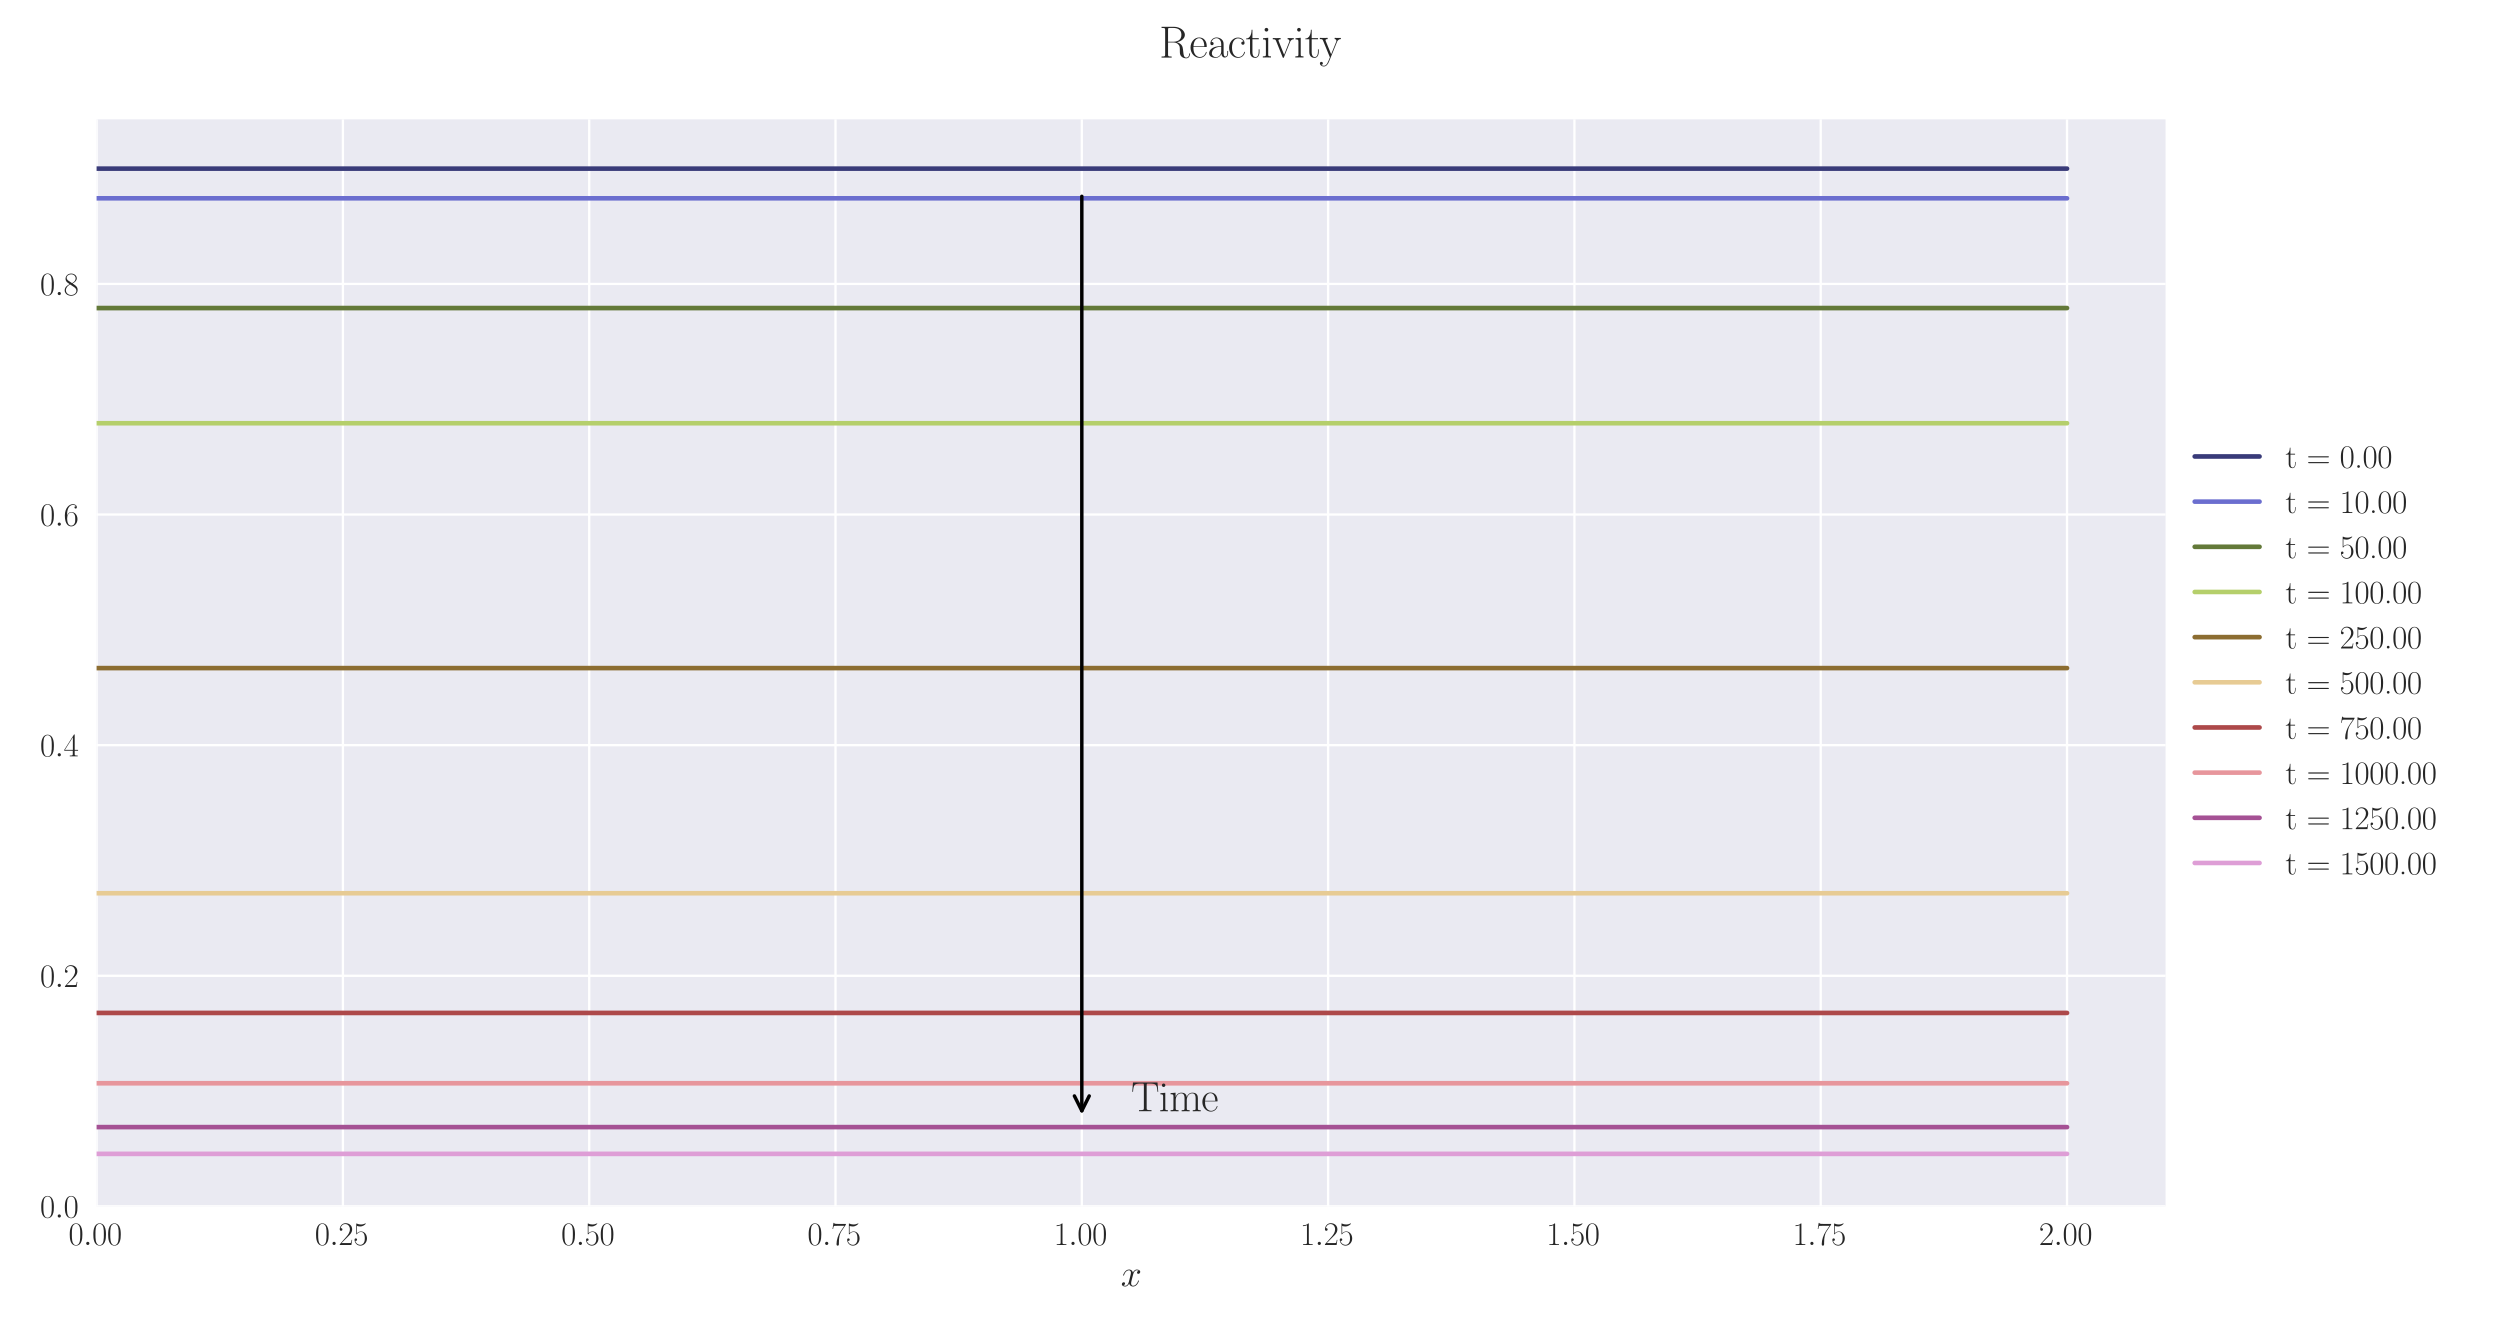 <?xml version="1.0" encoding="utf-8" standalone="no"?>
<!DOCTYPE svg PUBLIC "-//W3C//DTD SVG 1.1//EN"
  "http://www.w3.org/Graphics/SVG/1.1/DTD/svg11.dtd">
<svg xmlns:xlink="http://www.w3.org/1999/xlink" width="1080pt" height="576pt" viewBox="0 0 1080 576" xmlns="http://www.w3.org/2000/svg" version="1.1">
 <defs>
  <style type="text/css">*{stroke-linejoin: round; stroke-linecap: butt}</style>
 </defs>
 <g id="figure_1">
  <g id="patch_1">
   <path d="M 0 576 
L 1080 576 
L 1080 0 
L 0 0 
z
" style="fill: #ffffff"/>
  </g>
  <g id="axes_1">
   <g id="patch_2">
    <path d="M 41.731 521.153 
L 935.518 521.153 
L 935.518 51.564 
L 41.731 51.564 
z
" style="fill: #eaeaf2"/>
   </g>
   <g id="matplotlib.axis_1">
    <g id="xtick_1">
     <g id="line2d_1">
      <path d="M 41.731 521.153 
L 41.731 51.564 
" clip-path="url(#p6839a3db49)" style="fill: none; stroke: #ffffff; stroke-linecap: round"/>
     </g>
     <g id="line2d_2"/>
     <g id="text_1">
      <!-- $\mathdefault{0.00}$ -->
      <g style="fill: #262626" transform="translate(29.591 537.839) scale(0.14 -0.14)">
       <defs>
        <path id="CMR17-30" d="M 2688 2025 
C 2688 2416 2682 3080 2413 3591 
C 2176 4039 1798 4198 1466 4198 
C 1158 4198 768 4058 525 3597 
C 269 3118 243 2524 243 2025 
C 243 1661 250 1106 448 619 
C 723 -39 1216 -128 1466 -128 
C 1760 -128 2208 -7 2470 600 
C 2662 1042 2688 1559 2688 2025 
z
M 1466 -26 
C 1056 -26 813 325 723 812 
C 653 1188 653 1738 653 2096 
C 653 2588 653 2997 736 3387 
C 858 3929 1216 4096 1466 4096 
C 1728 4096 2067 3923 2189 3400 
C 2272 3036 2278 2607 2278 2096 
C 2278 1680 2278 1169 2202 792 
C 2067 95 1690 -26 1466 -26 
z
" transform="scale(0.016)"/>
        <path id="CMMI12-3a" d="M 1178 307 
C 1178 492 1024 619 870 619 
C 685 619 557 466 557 313 
C 557 128 710 0 864 0 
C 1050 0 1178 153 1178 307 
z
" transform="scale(0.016)"/>
       </defs>
       <use xlink:href="#CMR17-30" transform="scale(0.996)"/>
       <use xlink:href="#CMMI12-3a" transform="translate(45.69 0) scale(0.996)"/>
       <use xlink:href="#CMR17-30" transform="translate(72.788 0) scale(0.996)"/>
       <use xlink:href="#CMR17-30" transform="translate(118.478 0) scale(0.996)"/>
      </g>
     </g>
    </g>
    <g id="xtick_2">
     <g id="line2d_3">
      <path d="M 148.134 521.153 
L 148.134 51.564 
" clip-path="url(#p6839a3db49)" style="fill: none; stroke: #ffffff; stroke-linecap: round"/>
     </g>
     <g id="line2d_4"/>
     <g id="text_2">
      <!-- $\mathdefault{0.25}$ -->
      <g style="fill: #262626" transform="translate(135.994 537.839) scale(0.14 -0.14)">
       <defs>
        <path id="CMR17-32" d="M 2669 989 
L 2554 989 
C 2490 536 2438 459 2413 420 
C 2381 369 1920 369 1830 369 
L 602 369 
C 832 619 1280 1072 1824 1597 
C 2214 1967 2669 2402 2669 3035 
C 2669 3790 2067 4224 1395 4224 
C 691 4224 262 3604 262 3030 
C 262 2780 448 2748 525 2748 
C 589 2748 781 2787 781 3010 
C 781 3207 614 3264 525 3264 
C 486 3264 448 3258 422 3245 
C 544 3790 915 4058 1306 4058 
C 1862 4058 2227 3617 2227 3035 
C 2227 2479 1901 2000 1536 1584 
L 262 146 
L 262 0 
L 2515 0 
L 2669 989 
z
" transform="scale(0.016)"/>
        <path id="CMR17-35" d="M 730 3692 
C 794 3666 1056 3584 1325 3584 
C 1920 3584 2246 3911 2432 4100 
C 2432 4157 2432 4192 2394 4192 
C 2387 4192 2374 4192 2323 4163 
C 2099 4058 1837 3973 1517 3973 
C 1325 3973 1037 3999 723 4139 
C 653 4171 640 4171 634 4171 
C 602 4171 595 4164 595 4037 
L 595 2203 
C 595 2089 595 2057 659 2057 
C 691 2057 704 2070 736 2114 
C 941 2401 1222 2522 1542 2522 
C 1766 2522 2246 2382 2246 1289 
C 2246 1085 2246 715 2054 421 
C 1894 159 1645 25 1370 25 
C 947 25 518 320 403 814 
C 429 807 480 795 506 795 
C 589 795 749 840 749 1038 
C 749 1210 627 1280 506 1280 
C 358 1280 262 1190 262 1011 
C 262 454 704 -128 1382 -128 
C 2042 -128 2669 440 2669 1264 
C 2669 2030 2170 2624 1549 2624 
C 1222 2624 947 2503 730 2274 
L 730 3692 
z
" transform="scale(0.016)"/>
       </defs>
       <use xlink:href="#CMR17-30" transform="scale(0.996)"/>
       <use xlink:href="#CMMI12-3a" transform="translate(45.69 0) scale(0.996)"/>
       <use xlink:href="#CMR17-32" transform="translate(72.788 0) scale(0.996)"/>
       <use xlink:href="#CMR17-35" transform="translate(118.478 0) scale(0.996)"/>
      </g>
     </g>
    </g>
    <g id="xtick_3">
     <g id="line2d_5">
      <path d="M 254.537 521.153 
L 254.537 51.564 
" clip-path="url(#p6839a3db49)" style="fill: none; stroke: #ffffff; stroke-linecap: round"/>
     </g>
     <g id="line2d_6"/>
     <g id="text_3">
      <!-- $\mathdefault{0.50}$ -->
      <g style="fill: #262626" transform="translate(242.397 537.839) scale(0.14 -0.14)">
       <use xlink:href="#CMR17-30" transform="scale(0.996)"/>
       <use xlink:href="#CMMI12-3a" transform="translate(45.69 0) scale(0.996)"/>
       <use xlink:href="#CMR17-35" transform="translate(72.788 0) scale(0.996)"/>
       <use xlink:href="#CMR17-30" transform="translate(118.478 0) scale(0.996)"/>
      </g>
     </g>
    </g>
    <g id="xtick_4">
     <g id="line2d_7">
      <path d="M 360.94 521.153 
L 360.94 51.564 
" clip-path="url(#p6839a3db49)" style="fill: none; stroke: #ffffff; stroke-linecap: round"/>
     </g>
     <g id="line2d_8"/>
     <g id="text_4">
      <!-- $\mathdefault{0.75}$ -->
      <g style="fill: #262626" transform="translate(348.801 537.839) scale(0.14 -0.14)">
       <defs>
        <path id="CMR17-37" d="M 2886 3941 
L 2886 4081 
L 1382 4081 
C 634 4081 621 4165 595 4288 
L 480 4288 
L 294 3094 
L 410 3094 
C 429 3215 474 3540 550 3661 
C 589 3712 1062 3712 1171 3712 
L 2579 3712 
L 1869 2661 
C 1395 1954 1069 999 1069 165 
C 1069 89 1069 -128 1299 -128 
C 1530 -128 1530 89 1530 171 
L 1530 465 
C 1530 1508 1709 2196 2003 2636 
L 2886 3941 
z
" transform="scale(0.016)"/>
       </defs>
       <use xlink:href="#CMR17-30" transform="scale(0.996)"/>
       <use xlink:href="#CMMI12-3a" transform="translate(45.69 0) scale(0.996)"/>
       <use xlink:href="#CMR17-37" transform="translate(72.788 0) scale(0.996)"/>
       <use xlink:href="#CMR17-35" transform="translate(118.478 0) scale(0.996)"/>
      </g>
     </g>
    </g>
    <g id="xtick_5">
     <g id="line2d_9">
      <path d="M 467.343 521.153 
L 467.343 51.564 
" clip-path="url(#p6839a3db49)" style="fill: none; stroke: #ffffff; stroke-linecap: round"/>
     </g>
     <g id="line2d_10"/>
     <g id="text_5">
      <!-- $\mathdefault{1.00}$ -->
      <g style="fill: #262626" transform="translate(455.204 537.839) scale(0.14 -0.14)">
       <defs>
        <path id="CMR17-31" d="M 1702 4058 
C 1702 4192 1696 4192 1606 4192 
C 1357 3916 979 3827 621 3827 
C 602 3827 570 3827 563 3808 
C 557 3795 557 3782 557 3648 
C 755 3648 1088 3686 1344 3839 
L 1344 461 
C 1344 236 1331 160 781 160 
L 589 160 
L 589 0 
C 896 0 1216 0 1523 0 
C 1830 0 2150 0 2458 0 
L 2458 160 
L 2266 160 
C 1715 160 1702 230 1702 458 
L 1702 4058 
z
" transform="scale(0.016)"/>
       </defs>
       <use xlink:href="#CMR17-31" transform="scale(0.996)"/>
       <use xlink:href="#CMMI12-3a" transform="translate(45.69 0) scale(0.996)"/>
       <use xlink:href="#CMR17-30" transform="translate(72.788 0) scale(0.996)"/>
       <use xlink:href="#CMR17-30" transform="translate(118.478 0) scale(0.996)"/>
      </g>
     </g>
    </g>
    <g id="xtick_6">
     <g id="line2d_11">
      <path d="M 573.747 521.153 
L 573.747 51.564 
" clip-path="url(#p6839a3db49)" style="fill: none; stroke: #ffffff; stroke-linecap: round"/>
     </g>
     <g id="line2d_12"/>
     <g id="text_6">
      <!-- $\mathdefault{1.25}$ -->
      <g style="fill: #262626" transform="translate(561.607 537.839) scale(0.14 -0.14)">
       <use xlink:href="#CMR17-31" transform="scale(0.996)"/>
       <use xlink:href="#CMMI12-3a" transform="translate(45.69 0) scale(0.996)"/>
       <use xlink:href="#CMR17-32" transform="translate(72.788 0) scale(0.996)"/>
       <use xlink:href="#CMR17-35" transform="translate(118.478 0) scale(0.996)"/>
      </g>
     </g>
    </g>
    <g id="xtick_7">
     <g id="line2d_13">
      <path d="M 680.15 521.153 
L 680.15 51.564 
" clip-path="url(#p6839a3db49)" style="fill: none; stroke: #ffffff; stroke-linecap: round"/>
     </g>
     <g id="line2d_14"/>
     <g id="text_7">
      <!-- $\mathdefault{1.50}$ -->
      <g style="fill: #262626" transform="translate(668.01 537.839) scale(0.14 -0.14)">
       <use xlink:href="#CMR17-31" transform="scale(0.996)"/>
       <use xlink:href="#CMMI12-3a" transform="translate(45.69 0) scale(0.996)"/>
       <use xlink:href="#CMR17-35" transform="translate(72.788 0) scale(0.996)"/>
       <use xlink:href="#CMR17-30" transform="translate(118.478 0) scale(0.996)"/>
      </g>
     </g>
    </g>
    <g id="xtick_8">
     <g id="line2d_15">
      <path d="M 786.553 521.153 
L 786.553 51.564 
" clip-path="url(#p6839a3db49)" style="fill: none; stroke: #ffffff; stroke-linecap: round"/>
     </g>
     <g id="line2d_16"/>
     <g id="text_8">
      <!-- $\mathdefault{1.75}$ -->
      <g style="fill: #262626" transform="translate(774.414 537.839) scale(0.14 -0.14)">
       <use xlink:href="#CMR17-31" transform="scale(0.996)"/>
       <use xlink:href="#CMMI12-3a" transform="translate(45.69 0) scale(0.996)"/>
       <use xlink:href="#CMR17-37" transform="translate(72.788 0) scale(0.996)"/>
       <use xlink:href="#CMR17-35" transform="translate(118.478 0) scale(0.996)"/>
      </g>
     </g>
    </g>
    <g id="xtick_9">
     <g id="line2d_17">
      <path d="M 892.956 521.153 
L 892.956 51.564 
" clip-path="url(#p6839a3db49)" style="fill: none; stroke: #ffffff; stroke-linecap: round"/>
     </g>
     <g id="line2d_18"/>
     <g id="text_9">
      <!-- $\mathdefault{2.00}$ -->
      <g style="fill: #262626" transform="translate(880.817 537.839) scale(0.14 -0.14)">
       <use xlink:href="#CMR17-32" transform="scale(0.996)"/>
       <use xlink:href="#CMMI12-3a" transform="translate(45.69 0) scale(0.996)"/>
       <use xlink:href="#CMR17-30" transform="translate(72.788 0) scale(0.996)"/>
       <use xlink:href="#CMR17-30" transform="translate(118.478 0) scale(0.996)"/>
      </g>
     </g>
    </g>
    <g id="text_10">
     <!-- $x$ -->
     <g style="fill: #262626" transform="translate(484.189 555.621) scale(0.16 -0.16)">
      <defs>
       <path id="CMMI12-78" d="M 3034 2606 
C 2829 2567 2752 2414 2752 2293 
C 2752 2139 2874 2088 2963 2088 
C 3155 2088 3290 2254 3290 2427 
C 3290 2695 2982 2816 2714 2816 
C 2323 2816 2106 2433 2048 2312 
C 1901 2816 1504 2816 1389 2816 
C 736 2816 390 1980 390 1839 
C 390 1814 416 1782 461 1782 
C 512 1782 525 1820 538 1846 
C 755 2555 1184 2689 1370 2689 
C 1658 2689 1715 2420 1715 2267 
C 1715 2127 1677 1980 1600 1673 
L 1382 798 
C 1286 415 1101 64 762 64 
C 730 64 570 64 435 147 
C 666 192 717 383 717 460 
C 717 588 621 664 499 664 
C 346 664 179 530 179 326 
C 179 57 480 -64 755 -64 
C 1062 -64 1280 179 1414 441 
C 1517 64 1837 -64 2074 -64 
C 2726 -64 3072 773 3072 913 
C 3072 945 3046 971 3008 971 
C 2950 971 2944 939 2925 888 
C 2752 326 2381 64 2093 64 
C 1869 64 1747 230 1747 492 
C 1747 632 1773 734 1875 1156 
L 2099 2024 
C 2195 2408 2413 2689 2707 2689 
C 2720 2689 2899 2689 3034 2606 
z
" transform="scale(0.016)"/>
      </defs>
      <use xlink:href="#CMMI12-78" transform="scale(0.996)"/>
     </g>
    </g>
   </g>
   <g id="matplotlib.axis_2">
    <g id="ytick_1">
     <g id="line2d_19">
      <path d="M 41.731 521.153 
L 935.518 521.153 
" clip-path="url(#p6839a3db49)" style="fill: none; stroke: #ffffff; stroke-linecap: round"/>
     </g>
     <g id="line2d_20"/>
     <g id="text_11">
      <!-- $\mathdefault{0.0}$ -->
      <g style="fill: #262626" transform="translate(17.28 525.996) scale(0.14 -0.14)">
       <use xlink:href="#CMR17-30" transform="scale(0.996)"/>
       <use xlink:href="#CMMI12-3a" transform="translate(45.69 0) scale(0.996)"/>
       <use xlink:href="#CMR17-30" transform="translate(72.788 0) scale(0.996)"/>
      </g>
     </g>
    </g>
    <g id="ytick_2">
     <g id="line2d_21">
      <path d="M 41.731 421.529 
L 935.518 421.529 
" clip-path="url(#p6839a3db49)" style="fill: none; stroke: #ffffff; stroke-linecap: round"/>
     </g>
     <g id="line2d_22"/>
     <g id="text_12">
      <!-- $\mathdefault{0.2}$ -->
      <g style="fill: #262626" transform="translate(17.28 426.372) scale(0.14 -0.14)">
       <use xlink:href="#CMR17-30" transform="scale(0.996)"/>
       <use xlink:href="#CMMI12-3a" transform="translate(45.69 0) scale(0.996)"/>
       <use xlink:href="#CMR17-32" transform="translate(72.788 0) scale(0.996)"/>
      </g>
     </g>
    </g>
    <g id="ytick_3">
     <g id="line2d_23">
      <path d="M 41.731 321.905 
L 935.518 321.905 
" clip-path="url(#p6839a3db49)" style="fill: none; stroke: #ffffff; stroke-linecap: round"/>
     </g>
     <g id="line2d_24"/>
     <g id="text_13">
      <!-- $\mathdefault{0.4}$ -->
      <g style="fill: #262626" transform="translate(17.28 326.748) scale(0.14 -0.14)">
       <defs>
        <path id="CMR17-34" d="M 2150 4122 
C 2150 4256 2144 4256 2029 4256 
L 128 1254 
L 128 1088 
L 1779 1088 
L 1779 457 
C 1779 224 1766 160 1318 160 
L 1197 160 
L 1197 0 
C 1402 0 1747 0 1965 0 
C 2182 0 2528 0 2733 0 
L 2733 160 
L 2611 160 
C 2163 160 2150 224 2150 457 
L 2150 1088 
L 2803 1088 
L 2803 1254 
L 2150 1254 
L 2150 4122 
z
M 1798 3703 
L 1798 1254 
L 256 1254 
L 1798 3703 
z
" transform="scale(0.016)"/>
       </defs>
       <use xlink:href="#CMR17-30" transform="scale(0.996)"/>
       <use xlink:href="#CMMI12-3a" transform="translate(45.69 0) scale(0.996)"/>
       <use xlink:href="#CMR17-34" transform="translate(72.788 0) scale(0.996)"/>
      </g>
     </g>
    </g>
    <g id="ytick_4">
     <g id="line2d_25">
      <path d="M 41.731 222.281 
L 935.518 222.281 
" clip-path="url(#p6839a3db49)" style="fill: none; stroke: #ffffff; stroke-linecap: round"/>
     </g>
     <g id="line2d_26"/>
     <g id="text_14">
      <!-- $\mathdefault{0.6}$ -->
      <g style="fill: #262626" transform="translate(17.28 227.124) scale(0.14 -0.14)">
       <defs>
        <path id="CMR17-36" d="M 678 2176 
C 678 3690 1395 4032 1811 4032 
C 1946 4032 2272 4009 2400 3776 
C 2298 3776 2106 3776 2106 3553 
C 2106 3381 2246 3323 2336 3323 
C 2394 3323 2566 3348 2566 3560 
C 2566 3954 2246 4179 1805 4179 
C 1043 4179 243 3390 243 1984 
C 243 253 966 -128 1478 -128 
C 2099 -128 2688 427 2688 1283 
C 2688 2081 2170 2662 1517 2662 
C 1126 2662 838 2407 678 1960 
L 678 2176 
z
M 1478 25 
C 691 25 691 1200 691 1436 
C 691 1896 909 2560 1504 2560 
C 1613 2560 1926 2560 2138 2120 
C 2253 1870 2253 1609 2253 1289 
C 2253 944 2253 690 2118 434 
C 1978 171 1773 25 1478 25 
z
" transform="scale(0.016)"/>
       </defs>
       <use xlink:href="#CMR17-30" transform="scale(0.996)"/>
       <use xlink:href="#CMMI12-3a" transform="translate(45.69 0) scale(0.996)"/>
       <use xlink:href="#CMR17-36" transform="translate(72.788 0) scale(0.996)"/>
      </g>
     </g>
    </g>
    <g id="ytick_5">
     <g id="line2d_27">
      <path d="M 41.731 122.657 
L 935.518 122.657 
" clip-path="url(#p6839a3db49)" style="fill: none; stroke: #ffffff; stroke-linecap: round"/>
     </g>
     <g id="line2d_28"/>
     <g id="text_15">
      <!-- $\mathdefault{0.8}$ -->
      <g style="fill: #262626" transform="translate(17.28 127.5) scale(0.14 -0.14)">
       <defs>
        <path id="CMR17-38" d="M 1741 2264 
C 2144 2467 2554 2773 2554 3263 
C 2554 3841 1990 4179 1472 4179 
C 890 4179 378 3759 378 3180 
C 378 3021 416 2747 666 2505 
C 730 2442 998 2251 1171 2130 
C 883 1983 211 1634 211 934 
C 211 279 838 -128 1459 -128 
C 2144 -128 2720 362 2720 1010 
C 2720 1590 2330 1857 2074 2029 
L 1741 2264 
z
M 902 2822 
C 851 2854 595 3051 595 3351 
C 595 3739 998 4032 1459 4032 
C 1965 4032 2336 3676 2336 3262 
C 2336 2669 1670 2331 1638 2331 
C 1632 2331 1626 2331 1574 2370 
L 902 2822 
z
M 2080 1519 
C 2176 1449 2483 1240 2483 851 
C 2483 381 2010 25 1472 25 
C 890 25 448 438 448 940 
C 448 1443 838 1862 1280 2060 
L 2080 1519 
z
" transform="scale(0.016)"/>
       </defs>
       <use xlink:href="#CMR17-30" transform="scale(0.996)"/>
       <use xlink:href="#CMMI12-3a" transform="translate(45.69 0) scale(0.996)"/>
       <use xlink:href="#CMR17-38" transform="translate(72.788 0) scale(0.996)"/>
      </g>
     </g>
    </g>
   </g>
   <g id="line2d_29">
    <path d="M 41.731 72.845 
L 50.243 72.845 
L 58.755 72.845 
L 67.267 72.845 
L 75.78 72.845 
L 84.292 72.845 
L 92.804 72.845 
L 101.316 72.845 
L 109.829 72.845 
L 118.341 72.845 
L 126.853 72.845 
L 135.365 72.845 
L 143.878 72.845 
L 152.39 72.845 
L 160.902 72.845 
L 169.414 72.845 
L 177.927 72.845 
L 186.439 72.845 
L 194.951 72.845 
L 203.463 72.845 
L 211.976 72.845 
L 220.488 72.845 
L 229 72.845 
L 237.513 72.845 
L 246.025 72.845 
L 254.537 72.845 
L 263.049 72.845 
L 271.562 72.845 
L 280.074 72.845 
L 288.586 72.845 
L 297.098 72.845 
L 305.611 72.845 
L 314.123 72.845 
L 322.635 72.845 
L 331.147 72.845 
L 339.66 72.845 
L 348.172 72.845 
L 356.684 72.845 
L 365.196 72.845 
L 373.709 72.845 
L 382.221 72.845 
L 390.733 72.845 
L 399.245 72.845 
L 407.758 72.845 
L 416.27 72.845 
L 424.782 72.845 
L 433.294 72.845 
L 441.807 72.845 
L 450.319 72.845 
L 458.831 72.845 
L 467.343 72.845 
L 475.856 72.845 
L 484.368 72.845 
L 492.88 72.845 
L 501.393 72.845 
L 509.905 72.845 
L 518.417 72.845 
L 526.929 72.845 
L 535.442 72.845 
L 543.954 72.845 
L 552.466 72.845 
L 560.978 72.845 
L 569.491 72.845 
L 578.003 72.845 
L 586.515 72.845 
L 595.027 72.845 
L 603.54 72.845 
L 612.052 72.845 
L 620.564 72.845 
L 629.076 72.845 
L 637.589 72.845 
L 646.101 72.845 
L 654.613 72.845 
L 663.125 72.845 
L 671.638 72.845 
L 680.15 72.845 
L 688.662 72.845 
L 697.174 72.845 
L 705.687 72.845 
L 714.199 72.845 
L 722.711 72.845 
L 731.223 72.845 
L 739.736 72.845 
L 748.248 72.845 
L 756.76 72.845 
L 765.273 72.845 
L 773.785 72.845 
L 782.297 72.845 
L 790.809 72.845 
L 799.322 72.845 
L 807.834 72.845 
L 816.346 72.845 
L 824.858 72.845 
L 833.371 72.845 
L 841.883 72.845 
L 850.395 72.845 
L 858.907 72.845 
L 867.42 72.845 
L 875.932 72.845 
L 884.444 72.845 
L 892.956 72.845 
" clip-path="url(#p6839a3db49)" style="fill: none; stroke: #393b79; stroke-width: 2; stroke-linecap: round"/>
   </g>
   <g id="line2d_30">
    <path d="M 41.731 85.672 
L 50.243 85.672 
L 58.755 85.672 
L 67.267 85.672 
L 75.78 85.672 
L 84.292 85.672 
L 92.804 85.672 
L 101.316 85.672 
L 109.829 85.672 
L 118.341 85.672 
L 126.853 85.672 
L 135.365 85.672 
L 143.878 85.672 
L 152.39 85.672 
L 160.902 85.672 
L 169.414 85.672 
L 177.927 85.672 
L 186.439 85.672 
L 194.951 85.672 
L 203.463 85.672 
L 211.976 85.672 
L 220.488 85.672 
L 229 85.672 
L 237.513 85.672 
L 246.025 85.672 
L 254.537 85.672 
L 263.049 85.672 
L 271.562 85.672 
L 280.074 85.672 
L 288.586 85.672 
L 297.098 85.672 
L 305.611 85.672 
L 314.123 85.672 
L 322.635 85.672 
L 331.147 85.672 
L 339.66 85.672 
L 348.172 85.672 
L 356.684 85.672 
L 365.196 85.672 
L 373.709 85.672 
L 382.221 85.672 
L 390.733 85.672 
L 399.245 85.672 
L 407.758 85.672 
L 416.27 85.672 
L 424.782 85.672 
L 433.294 85.672 
L 441.807 85.672 
L 450.319 85.672 
L 458.831 85.672 
L 467.343 85.672 
L 475.856 85.672 
L 484.368 85.672 
L 492.88 85.672 
L 501.393 85.672 
L 509.905 85.672 
L 518.417 85.672 
L 526.929 85.672 
L 535.442 85.672 
L 543.954 85.672 
L 552.466 85.672 
L 560.978 85.672 
L 569.491 85.672 
L 578.003 85.672 
L 586.515 85.672 
L 595.027 85.672 
L 603.54 85.672 
L 612.052 85.672 
L 620.564 85.672 
L 629.076 85.672 
L 637.589 85.672 
L 646.101 85.672 
L 654.613 85.672 
L 663.125 85.672 
L 671.638 85.672 
L 680.15 85.672 
L 688.662 85.672 
L 697.174 85.672 
L 705.687 85.672 
L 714.199 85.672 
L 722.711 85.672 
L 731.223 85.672 
L 739.736 85.672 
L 748.248 85.672 
L 756.76 85.672 
L 765.273 85.672 
L 773.785 85.672 
L 782.297 85.672 
L 790.809 85.672 
L 799.322 85.672 
L 807.834 85.672 
L 816.346 85.672 
L 824.858 85.672 
L 833.371 85.672 
L 841.883 85.672 
L 850.395 85.672 
L 858.907 85.672 
L 867.42 85.672 
L 875.932 85.672 
L 884.444 85.672 
L 892.956 85.672 
" clip-path="url(#p6839a3db49)" style="fill: none; stroke: #6b6ecf; stroke-width: 2; stroke-linecap: round"/>
   </g>
   <g id="line2d_31">
    <path d="M 41.731 133.081 
L 50.243 133.081 
L 58.755 133.081 
L 67.267 133.081 
L 75.78 133.081 
L 84.292 133.081 
L 92.804 133.081 
L 101.316 133.081 
L 109.829 133.081 
L 118.341 133.081 
L 126.853 133.081 
L 135.365 133.081 
L 143.878 133.081 
L 152.39 133.081 
L 160.902 133.081 
L 169.414 133.081 
L 177.927 133.081 
L 186.439 133.081 
L 194.951 133.081 
L 203.463 133.081 
L 211.976 133.081 
L 220.488 133.081 
L 229 133.081 
L 237.513 133.081 
L 246.025 133.081 
L 254.537 133.081 
L 263.049 133.081 
L 271.562 133.081 
L 280.074 133.081 
L 288.586 133.081 
L 297.098 133.081 
L 305.611 133.081 
L 314.123 133.081 
L 322.635 133.081 
L 331.147 133.081 
L 339.66 133.081 
L 348.172 133.081 
L 356.684 133.081 
L 365.196 133.081 
L 373.709 133.081 
L 382.221 133.081 
L 390.733 133.081 
L 399.245 133.081 
L 407.758 133.081 
L 416.27 133.081 
L 424.782 133.081 
L 433.294 133.081 
L 441.807 133.081 
L 450.319 133.081 
L 458.831 133.081 
L 467.343 133.081 
L 475.856 133.081 
L 484.368 133.081 
L 492.88 133.081 
L 501.393 133.081 
L 509.905 133.081 
L 518.417 133.081 
L 526.929 133.081 
L 535.442 133.081 
L 543.954 133.081 
L 552.466 133.081 
L 560.978 133.081 
L 569.491 133.081 
L 578.003 133.081 
L 586.515 133.081 
L 595.027 133.081 
L 603.54 133.081 
L 612.052 133.081 
L 620.564 133.081 
L 629.076 133.081 
L 637.589 133.081 
L 646.101 133.081 
L 654.613 133.081 
L 663.125 133.081 
L 671.638 133.081 
L 680.15 133.081 
L 688.662 133.081 
L 697.174 133.081 
L 705.687 133.081 
L 714.199 133.081 
L 722.711 133.081 
L 731.223 133.081 
L 739.736 133.081 
L 748.248 133.081 
L 756.76 133.081 
L 765.273 133.081 
L 773.785 133.081 
L 782.297 133.081 
L 790.809 133.081 
L 799.322 133.081 
L 807.834 133.081 
L 816.346 133.081 
L 824.858 133.081 
L 833.371 133.081 
L 841.883 133.081 
L 850.395 133.081 
L 858.907 133.081 
L 867.42 133.081 
L 875.932 133.081 
L 884.444 133.081 
L 892.956 133.081 
" clip-path="url(#p6839a3db49)" style="fill: none; stroke: #637939; stroke-width: 2; stroke-linecap: round"/>
   </g>
   <g id="line2d_32">
    <path d="M 41.731 182.834 
L 50.243 182.834 
L 58.755 182.834 
L 67.267 182.834 
L 75.78 182.834 
L 84.292 182.834 
L 92.804 182.834 
L 101.316 182.834 
L 109.829 182.834 
L 118.341 182.834 
L 126.853 182.834 
L 135.365 182.834 
L 143.878 182.834 
L 152.39 182.834 
L 160.902 182.834 
L 169.414 182.834 
L 177.927 182.834 
L 186.439 182.834 
L 194.951 182.834 
L 203.463 182.834 
L 211.976 182.834 
L 220.488 182.834 
L 229 182.834 
L 237.513 182.834 
L 246.025 182.834 
L 254.537 182.834 
L 263.049 182.834 
L 271.562 182.834 
L 280.074 182.834 
L 288.586 182.834 
L 297.098 182.834 
L 305.611 182.834 
L 314.123 182.834 
L 322.635 182.834 
L 331.147 182.834 
L 339.66 182.834 
L 348.172 182.834 
L 356.684 182.834 
L 365.196 182.834 
L 373.709 182.834 
L 382.221 182.834 
L 390.733 182.834 
L 399.245 182.834 
L 407.758 182.834 
L 416.27 182.834 
L 424.782 182.834 
L 433.294 182.834 
L 441.807 182.834 
L 450.319 182.834 
L 458.831 182.834 
L 467.343 182.834 
L 475.856 182.834 
L 484.368 182.834 
L 492.88 182.834 
L 501.393 182.834 
L 509.905 182.834 
L 518.417 182.834 
L 526.929 182.834 
L 535.442 182.834 
L 543.954 182.834 
L 552.466 182.834 
L 560.978 182.834 
L 569.491 182.834 
L 578.003 182.834 
L 586.515 182.834 
L 595.027 182.834 
L 603.54 182.834 
L 612.052 182.834 
L 620.564 182.834 
L 629.076 182.834 
L 637.589 182.834 
L 646.101 182.834 
L 654.613 182.834 
L 663.125 182.834 
L 671.638 182.834 
L 680.15 182.834 
L 688.662 182.834 
L 697.174 182.834 
L 705.687 182.834 
L 714.199 182.834 
L 722.711 182.834 
L 731.223 182.834 
L 739.736 182.834 
L 748.248 182.834 
L 756.76 182.834 
L 765.273 182.834 
L 773.785 182.834 
L 782.297 182.834 
L 790.809 182.834 
L 799.322 182.834 
L 807.834 182.834 
L 816.346 182.834 
L 824.858 182.834 
L 833.371 182.834 
L 841.883 182.834 
L 850.395 182.834 
L 858.907 182.834 
L 867.42 182.834 
L 875.932 182.834 
L 884.444 182.834 
L 892.956 182.834 
" clip-path="url(#p6839a3db49)" style="fill: none; stroke: #b5cf6b; stroke-width: 2; stroke-linecap: round"/>
   </g>
   <g id="line2d_33">
    <path d="M 41.731 288.615 
L 50.243 288.615 
L 58.755 288.615 
L 67.267 288.615 
L 75.78 288.615 
L 84.292 288.615 
L 92.804 288.615 
L 101.316 288.615 
L 109.829 288.615 
L 118.341 288.615 
L 126.853 288.615 
L 135.365 288.615 
L 143.878 288.615 
L 152.39 288.615 
L 160.902 288.615 
L 169.414 288.615 
L 177.927 288.615 
L 186.439 288.615 
L 194.951 288.615 
L 203.463 288.615 
L 211.976 288.615 
L 220.488 288.615 
L 229 288.615 
L 237.513 288.615 
L 246.025 288.615 
L 254.537 288.615 
L 263.049 288.615 
L 271.562 288.615 
L 280.074 288.615 
L 288.586 288.615 
L 297.098 288.615 
L 305.611 288.615 
L 314.123 288.615 
L 322.635 288.615 
L 331.147 288.615 
L 339.66 288.615 
L 348.172 288.615 
L 356.684 288.615 
L 365.196 288.615 
L 373.709 288.615 
L 382.221 288.615 
L 390.733 288.615 
L 399.245 288.615 
L 407.758 288.615 
L 416.27 288.615 
L 424.782 288.615 
L 433.294 288.615 
L 441.807 288.615 
L 450.319 288.615 
L 458.831 288.615 
L 467.343 288.615 
L 475.856 288.615 
L 484.368 288.615 
L 492.88 288.615 
L 501.393 288.615 
L 509.905 288.615 
L 518.417 288.615 
L 526.929 288.615 
L 535.442 288.615 
L 543.954 288.615 
L 552.466 288.615 
L 560.978 288.615 
L 569.491 288.615 
L 578.003 288.615 
L 586.515 288.615 
L 595.027 288.615 
L 603.54 288.615 
L 612.052 288.615 
L 620.564 288.615 
L 629.076 288.615 
L 637.589 288.615 
L 646.101 288.615 
L 654.613 288.615 
L 663.125 288.615 
L 671.638 288.615 
L 680.15 288.615 
L 688.662 288.615 
L 697.174 288.615 
L 705.687 288.615 
L 714.199 288.615 
L 722.711 288.615 
L 731.223 288.615 
L 739.736 288.615 
L 748.248 288.615 
L 756.76 288.615 
L 765.273 288.615 
L 773.785 288.615 
L 782.297 288.615 
L 790.809 288.615 
L 799.322 288.615 
L 807.834 288.615 
L 816.346 288.615 
L 824.858 288.615 
L 833.371 288.615 
L 841.883 288.615 
L 850.395 288.615 
L 858.907 288.615 
L 867.42 288.615 
L 875.932 288.615 
L 884.444 288.615 
L 892.956 288.615 
" clip-path="url(#p6839a3db49)" style="fill: none; stroke: #8c6d31; stroke-width: 2; stroke-linecap: round"/>
   </g>
   <g id="line2d_34">
    <path d="M 41.731 385.873 
L 50.243 385.873 
L 58.755 385.873 
L 67.267 385.873 
L 75.78 385.873 
L 84.292 385.873 
L 92.804 385.873 
L 101.316 385.873 
L 109.829 385.873 
L 118.341 385.873 
L 126.853 385.873 
L 135.365 385.873 
L 143.878 385.873 
L 152.39 385.873 
L 160.902 385.873 
L 169.414 385.873 
L 177.927 385.873 
L 186.439 385.873 
L 194.951 385.873 
L 203.463 385.873 
L 211.976 385.873 
L 220.488 385.873 
L 229 385.873 
L 237.513 385.873 
L 246.025 385.873 
L 254.537 385.873 
L 263.049 385.873 
L 271.562 385.873 
L 280.074 385.873 
L 288.586 385.873 
L 297.098 385.873 
L 305.611 385.873 
L 314.123 385.873 
L 322.635 385.873 
L 331.147 385.873 
L 339.66 385.873 
L 348.172 385.873 
L 356.684 385.873 
L 365.196 385.873 
L 373.709 385.873 
L 382.221 385.873 
L 390.733 385.873 
L 399.245 385.873 
L 407.758 385.873 
L 416.27 385.873 
L 424.782 385.873 
L 433.294 385.873 
L 441.807 385.873 
L 450.319 385.873 
L 458.831 385.873 
L 467.343 385.873 
L 475.856 385.873 
L 484.368 385.873 
L 492.88 385.873 
L 501.393 385.873 
L 509.905 385.873 
L 518.417 385.873 
L 526.929 385.873 
L 535.442 385.873 
L 543.954 385.873 
L 552.466 385.873 
L 560.978 385.873 
L 569.491 385.873 
L 578.003 385.873 
L 586.515 385.873 
L 595.027 385.873 
L 603.54 385.873 
L 612.052 385.873 
L 620.564 385.873 
L 629.076 385.873 
L 637.589 385.873 
L 646.101 385.873 
L 654.613 385.873 
L 663.125 385.873 
L 671.638 385.873 
L 680.15 385.873 
L 688.662 385.873 
L 697.174 385.873 
L 705.687 385.873 
L 714.199 385.873 
L 722.711 385.873 
L 731.223 385.873 
L 739.736 385.873 
L 748.248 385.873 
L 756.76 385.873 
L 765.273 385.873 
L 773.785 385.873 
L 782.297 385.873 
L 790.809 385.873 
L 799.322 385.873 
L 807.834 385.873 
L 816.346 385.873 
L 824.858 385.873 
L 833.371 385.873 
L 841.883 385.873 
L 850.395 385.873 
L 858.907 385.873 
L 867.42 385.873 
L 875.932 385.873 
L 884.444 385.873 
L 892.956 385.873 
" clip-path="url(#p6839a3db49)" style="fill: none; stroke: #e7cb94; stroke-width: 2; stroke-linecap: round"/>
   </g>
   <g id="line2d_35">
    <path d="M 41.731 437.593 
L 50.243 437.593 
L 58.755 437.593 
L 67.267 437.593 
L 75.78 437.593 
L 84.292 437.593 
L 92.804 437.593 
L 101.316 437.593 
L 109.829 437.593 
L 118.341 437.593 
L 126.853 437.593 
L 135.365 437.593 
L 143.878 437.593 
L 152.39 437.593 
L 160.902 437.593 
L 169.414 437.593 
L 177.927 437.593 
L 186.439 437.593 
L 194.951 437.593 
L 203.463 437.593 
L 211.976 437.593 
L 220.488 437.593 
L 229 437.593 
L 237.513 437.593 
L 246.025 437.593 
L 254.537 437.593 
L 263.049 437.593 
L 271.562 437.593 
L 280.074 437.593 
L 288.586 437.593 
L 297.098 437.593 
L 305.611 437.593 
L 314.123 437.593 
L 322.635 437.593 
L 331.147 437.593 
L 339.66 437.593 
L 348.172 437.593 
L 356.684 437.593 
L 365.196 437.593 
L 373.709 437.593 
L 382.221 437.593 
L 390.733 437.593 
L 399.245 437.593 
L 407.758 437.593 
L 416.27 437.593 
L 424.782 437.593 
L 433.294 437.593 
L 441.807 437.593 
L 450.319 437.593 
L 458.831 437.593 
L 467.343 437.593 
L 475.856 437.593 
L 484.368 437.593 
L 492.88 437.593 
L 501.393 437.593 
L 509.905 437.593 
L 518.417 437.593 
L 526.929 437.593 
L 535.442 437.593 
L 543.954 437.593 
L 552.466 437.593 
L 560.978 437.593 
L 569.491 437.593 
L 578.003 437.593 
L 586.515 437.593 
L 595.027 437.593 
L 603.54 437.593 
L 612.052 437.593 
L 620.564 437.593 
L 629.076 437.593 
L 637.589 437.593 
L 646.101 437.593 
L 654.613 437.593 
L 663.125 437.593 
L 671.638 437.593 
L 680.15 437.593 
L 688.662 437.593 
L 697.174 437.593 
L 705.687 437.593 
L 714.199 437.593 
L 722.711 437.593 
L 731.223 437.593 
L 739.736 437.593 
L 748.248 437.593 
L 756.76 437.593 
L 765.273 437.593 
L 773.785 437.593 
L 782.297 437.593 
L 790.809 437.593 
L 799.322 437.593 
L 807.834 437.593 
L 816.346 437.593 
L 824.858 437.593 
L 833.371 437.593 
L 841.883 437.593 
L 850.395 437.593 
L 858.907 437.593 
L 867.42 437.593 
L 875.932 437.593 
L 884.444 437.593 
L 892.956 437.593 
" clip-path="url(#p6839a3db49)" style="fill: none; stroke: #ad494a; stroke-width: 2; stroke-linecap: round"/>
   </g>
   <g id="line2d_36">
    <path d="M 41.731 467.977 
L 50.243 467.977 
L 58.755 467.977 
L 67.267 467.977 
L 75.78 467.977 
L 84.292 467.977 
L 92.804 467.977 
L 101.316 467.977 
L 109.829 467.977 
L 118.341 467.977 
L 126.853 467.977 
L 135.365 467.977 
L 143.878 467.977 
L 152.39 467.977 
L 160.902 467.977 
L 169.414 467.977 
L 177.927 467.977 
L 186.439 467.977 
L 194.951 467.977 
L 203.463 467.977 
L 211.976 467.977 
L 220.488 467.977 
L 229 467.977 
L 237.513 467.977 
L 246.025 467.977 
L 254.537 467.977 
L 263.049 467.977 
L 271.562 467.977 
L 280.074 467.977 
L 288.586 467.977 
L 297.098 467.977 
L 305.611 467.977 
L 314.123 467.977 
L 322.635 467.977 
L 331.147 467.977 
L 339.66 467.977 
L 348.172 467.977 
L 356.684 467.977 
L 365.196 467.977 
L 373.709 467.977 
L 382.221 467.977 
L 390.733 467.977 
L 399.245 467.977 
L 407.758 467.977 
L 416.27 467.977 
L 424.782 467.977 
L 433.294 467.977 
L 441.807 467.977 
L 450.319 467.977 
L 458.831 467.977 
L 467.343 467.977 
L 475.856 467.977 
L 484.368 467.977 
L 492.88 467.977 
L 501.393 467.977 
L 509.905 467.977 
L 518.417 467.977 
L 526.929 467.977 
L 535.442 467.977 
L 543.954 467.977 
L 552.466 467.977 
L 560.978 467.977 
L 569.491 467.977 
L 578.003 467.977 
L 586.515 467.977 
L 595.027 467.977 
L 603.54 467.977 
L 612.052 467.977 
L 620.564 467.977 
L 629.076 467.977 
L 637.589 467.977 
L 646.101 467.977 
L 654.613 467.977 
L 663.125 467.977 
L 671.638 467.977 
L 680.15 467.977 
L 688.662 467.977 
L 697.174 467.977 
L 705.687 467.977 
L 714.199 467.977 
L 722.711 467.977 
L 731.223 467.977 
L 739.736 467.977 
L 748.248 467.977 
L 756.76 467.977 
L 765.273 467.977 
L 773.785 467.977 
L 782.297 467.977 
L 790.809 467.977 
L 799.322 467.977 
L 807.834 467.977 
L 816.346 467.977 
L 824.858 467.977 
L 833.371 467.977 
L 841.883 467.977 
L 850.395 467.977 
L 858.907 467.977 
L 867.42 467.977 
L 875.932 467.977 
L 884.444 467.977 
L 892.956 467.977 
" clip-path="url(#p6839a3db49)" style="fill: none; stroke: #e7969c; stroke-width: 2; stroke-linecap: round"/>
   </g>
   <g id="line2d_37">
    <path d="M 41.731 486.913 
L 50.243 486.913 
L 58.755 486.913 
L 67.267 486.913 
L 75.78 486.913 
L 84.292 486.913 
L 92.804 486.913 
L 101.316 486.913 
L 109.829 486.913 
L 118.341 486.913 
L 126.853 486.913 
L 135.365 486.913 
L 143.878 486.913 
L 152.39 486.913 
L 160.902 486.913 
L 169.414 486.913 
L 177.927 486.913 
L 186.439 486.913 
L 194.951 486.913 
L 203.463 486.913 
L 211.976 486.913 
L 220.488 486.913 
L 229 486.913 
L 237.513 486.913 
L 246.025 486.913 
L 254.537 486.913 
L 263.049 486.913 
L 271.562 486.913 
L 280.074 486.913 
L 288.586 486.913 
L 297.098 486.913 
L 305.611 486.913 
L 314.123 486.913 
L 322.635 486.913 
L 331.147 486.913 
L 339.66 486.913 
L 348.172 486.913 
L 356.684 486.913 
L 365.196 486.913 
L 373.709 486.913 
L 382.221 486.913 
L 390.733 486.913 
L 399.245 486.913 
L 407.758 486.913 
L 416.27 486.913 
L 424.782 486.913 
L 433.294 486.913 
L 441.807 486.913 
L 450.319 486.913 
L 458.831 486.913 
L 467.343 486.913 
L 475.856 486.913 
L 484.368 486.913 
L 492.88 486.913 
L 501.393 486.913 
L 509.905 486.913 
L 518.417 486.913 
L 526.929 486.913 
L 535.442 486.913 
L 543.954 486.913 
L 552.466 486.913 
L 560.978 486.913 
L 569.491 486.913 
L 578.003 486.913 
L 586.515 486.913 
L 595.027 486.913 
L 603.54 486.913 
L 612.052 486.913 
L 620.564 486.913 
L 629.076 486.913 
L 637.589 486.913 
L 646.101 486.913 
L 654.613 486.913 
L 663.125 486.913 
L 671.638 486.913 
L 680.15 486.913 
L 688.662 486.913 
L 697.174 486.913 
L 705.687 486.913 
L 714.199 486.913 
L 722.711 486.913 
L 731.223 486.913 
L 739.736 486.913 
L 748.248 486.913 
L 756.76 486.913 
L 765.273 486.913 
L 773.785 486.913 
L 782.297 486.913 
L 790.809 486.913 
L 799.322 486.913 
L 807.834 486.913 
L 816.346 486.913 
L 824.858 486.913 
L 833.371 486.913 
L 841.883 486.913 
L 850.395 486.913 
L 858.907 486.913 
L 867.42 486.913 
L 875.932 486.913 
L 884.444 486.913 
L 892.956 486.913 
" clip-path="url(#p6839a3db49)" style="fill: none; stroke: #a55194; stroke-width: 2; stroke-linecap: round"/>
   </g>
   <g id="line2d_38">
    <path d="M 41.731 498.472 
L 50.243 498.472 
L 58.755 498.472 
L 67.267 498.472 
L 75.78 498.472 
L 84.292 498.472 
L 92.804 498.472 
L 101.316 498.472 
L 109.829 498.472 
L 118.341 498.472 
L 126.853 498.472 
L 135.365 498.472 
L 143.878 498.472 
L 152.39 498.472 
L 160.902 498.472 
L 169.414 498.472 
L 177.927 498.472 
L 186.439 498.472 
L 194.951 498.472 
L 203.463 498.472 
L 211.976 498.472 
L 220.488 498.472 
L 229 498.472 
L 237.513 498.472 
L 246.025 498.472 
L 254.537 498.472 
L 263.049 498.472 
L 271.562 498.472 
L 280.074 498.472 
L 288.586 498.472 
L 297.098 498.472 
L 305.611 498.472 
L 314.123 498.472 
L 322.635 498.472 
L 331.147 498.472 
L 339.66 498.472 
L 348.172 498.472 
L 356.684 498.472 
L 365.196 498.472 
L 373.709 498.472 
L 382.221 498.472 
L 390.733 498.472 
L 399.245 498.472 
L 407.758 498.472 
L 416.27 498.472 
L 424.782 498.472 
L 433.294 498.472 
L 441.807 498.472 
L 450.319 498.472 
L 458.831 498.472 
L 467.343 498.472 
L 475.856 498.472 
L 484.368 498.472 
L 492.88 498.472 
L 501.393 498.472 
L 509.905 498.472 
L 518.417 498.472 
L 526.929 498.472 
L 535.442 498.472 
L 543.954 498.472 
L 552.466 498.472 
L 560.978 498.472 
L 569.491 498.472 
L 578.003 498.472 
L 586.515 498.472 
L 595.027 498.472 
L 603.54 498.472 
L 612.052 498.472 
L 620.564 498.472 
L 629.076 498.472 
L 637.589 498.472 
L 646.101 498.472 
L 654.613 498.472 
L 663.125 498.472 
L 671.638 498.472 
L 680.15 498.472 
L 688.662 498.472 
L 697.174 498.472 
L 705.687 498.472 
L 714.199 498.472 
L 722.711 498.472 
L 731.223 498.472 
L 739.736 498.472 
L 748.248 498.472 
L 756.76 498.472 
L 765.273 498.472 
L 773.785 498.472 
L 782.297 498.472 
L 790.809 498.472 
L 799.322 498.472 
L 807.834 498.472 
L 816.346 498.472 
L 824.858 498.472 
L 833.371 498.472 
L 841.883 498.472 
L 850.395 498.472 
L 858.907 498.472 
L 867.42 498.472 
L 875.932 498.472 
L 884.444 498.472 
L 892.956 498.472 
" clip-path="url(#p6839a3db49)" style="fill: none; stroke: #de9ed6; stroke-width: 2; stroke-linecap: round"/>
   </g>
   <g id="patch_3">
    <path d="M 41.731 521.153 
L 41.731 51.564 
" style="fill: none"/>
   </g>
   <g id="patch_4">
    <path d="M 935.518 521.153 
L 935.518 51.564 
" style="fill: none"/>
   </g>
   <g id="patch_5">
    <path d="M 41.731 521.153 
L 935.518 521.153 
" style="fill: none"/>
   </g>
   <g id="patch_6">
    <path d="M 41.731 51.564 
L 935.518 51.564 
" style="fill: none"/>
   </g>
   <g id="patch_7">
    <path d="M 467.343 84.81 
Q 467.343 283.17 467.343 479.852 
" style="fill: none; stroke: #000000; stroke-width: 1.5; stroke-linecap: round"/>
    <path d="M 470.543 473.452 
L 467.343 479.852 
L 464.143 473.452 
" style="fill: none; stroke: #000000; stroke-width: 1.5; stroke-linecap: round"/>
   </g>
   <g id="text_16">
    <!-- Time -->
    <g style="fill: #262626" transform="translate(488.624 480.04) scale(0.18 -0.18)">
     <defs>
      <path id="CMR17-54" d="M 3981 4326 
L 288 4326 
L 179 2918 
L 294 2918 
C 378 3976 467 4160 1453 4160 
C 1568 4160 1754 4160 1805 4154 
C 1926 4135 1926 4058 1926 3912 
L 1926 459 
C 1926 230 1907 160 1376 160 
L 1197 160 
L 1197 0 
C 1504 0 1824 0 2138 0 
C 2451 0 2771 0 3078 0 
L 3078 160 
L 2899 160 
C 2368 160 2349 230 2349 459 
L 2349 3912 
C 2349 4052 2349 4129 2464 4154 
C 2515 4160 2701 4160 2816 4160 
C 3795 4160 3891 3976 3974 2918 
L 4090 2918 
L 3981 4326 
z
" transform="scale(0.016)"/>
      <path id="CMR17-69" d="M 992 3909 
C 992 4049 877 4170 730 4170 
C 589 4170 467 4056 467 3909 
C 467 3769 582 3648 730 3648 
C 870 3648 992 3763 992 3909 
z
M 243 2706 
L 243 2541 
C 602 2541 653 2502 653 2197 
L 653 427 
C 653 184 627 153 218 153 
L 218 -13 
C 371 0 646 0 806 0 
C 960 0 1222 0 1370 -13 
L 1370 153 
C 992 153 979 191 979 420 
L 979 2776 
L 243 2706 
z
" transform="scale(0.016)"/>
      <path id="CMR17-6d" d="M 4326 1933 
C 4326 2252 4269 2790 3507 2790 
C 3072 2790 2771 2496 2656 2151 
L 2650 2151 
C 2573 2676 2195 2790 1837 2790 
C 1331 2790 1069 2400 973 2144 
L 966 2144 
L 966 2790 
L 211 2720 
L 211 2554 
C 589 2554 646 2515 646 2208 
L 646 428 
C 646 184 621 153 211 153 
L 211 -13 
C 365 0 646 0 813 0 
C 979 0 1267 0 1421 -13 
L 1421 153 
C 1011 153 986 178 986 428 
L 986 1658 
C 986 2247 1344 2688 1792 2688 
C 2266 2688 2317 2266 2317 1958 
L 2317 428 
C 2317 184 2291 153 1882 153 
L 1882 -13 
C 2035 0 2317 0 2483 0 
C 2650 0 2938 0 3091 -13 
L 3091 153 
C 2682 153 2656 178 2656 428 
L 2656 1658 
C 2656 2247 3014 2688 3462 2688 
C 3936 2688 3987 2266 3987 1958 
L 3987 428 
C 3987 184 3962 153 3552 153 
L 3552 -13 
C 3706 0 3987 0 4154 0 
C 4320 0 4608 0 4762 -13 
L 4762 153 
C 4352 153 4326 178 4326 428 
L 4326 1933 
z
" transform="scale(0.016)"/>
      <path id="CMR17-65" d="M 2438 1472 
C 2464 1498 2464 1511 2464 1576 
C 2464 2238 2118 2816 1389 2816 
C 710 2816 173 2169 173 1383 
C 173 551 781 -64 1459 -64 
C 2176 -64 2458 607 2458 740 
C 2458 784 2419 784 2406 784 
C 2362 784 2355 771 2330 696 
C 2189 265 1837 51 1504 51 
C 1229 51 954 203 781 480 
C 582 803 582 1176 582 1472 
L 2438 1472 
z
M 589 1568 
C 634 2505 1126 2714 1382 2714 
C 1818 2714 2112 2297 2118 1568 
L 589 1568 
z
" transform="scale(0.016)"/>
     </defs>
     <use xlink:href="#CMR17-54" transform="scale(0.996)"/>
     <use xlink:href="#CMR17-69" transform="translate(66.51 0) scale(0.996)"/>
     <use xlink:href="#CMR17-6d" transform="translate(91.381 0) scale(0.996)"/>
     <use xlink:href="#CMR17-65" transform="translate(168.301 0) scale(0.996)"/>
    </g>
   </g>
   <g id="legend_1">
    <g id="line2d_39">
     <path d="M 948.118 197.198 
L 962.118 197.198 
L 976.118 197.198 
" style="fill: none; stroke: #393b79; stroke-width: 2; stroke-linecap: round"/>
    </g>
    <g id="text_17">
     <!-- t = 0.00 -->
     <g style="fill: #262626" transform="translate(987.318 202.098) scale(0.14 -0.14)">
      <defs>
       <path id="CMR17-74" d="M 966 2560 
L 1862 2560 
L 1862 2725 
L 966 2725 
L 966 3904 
L 851 3904 
C 838 3245 614 2668 70 2668 
L 70 2560 
L 627 2560 
L 627 771 
C 627 650 627 -64 1370 -64 
C 1747 -64 1965 306 1965 777 
L 1965 1140 
L 1850 1140 
L 1850 783 
C 1850 344 1677 51 1408 51 
C 1222 51 966 178 966 758 
L 966 2560 
z
" transform="scale(0.016)"/>
       <path id="CMR17-3d" d="M 4115 2017 
C 4211 2017 4307 2017 4307 2125 
C 4307 2240 4198 2240 4090 2240 
L 512 2240 
C 403 2240 294 2240 294 2125 
C 294 2017 390 2017 486 2017 
L 4115 2017 
z
M 4090 896 
C 4198 896 4307 896 4307 1011 
C 4307 1119 4211 1119 4115 1119 
L 486 1119 
C 390 1119 294 1119 294 1011 
C 294 896 403 896 512 896 
L 4090 896 
z
" transform="scale(0.016)"/>
       <path id="CMR17-2e" d="M 1062 261 
C 1062 420 934 522 800 522 
C 672 522 538 420 538 261 
C 538 102 666 0 800 0 
C 928 0 1062 102 1062 261 
z
" transform="scale(0.016)"/>
      </defs>
      <use xlink:href="#CMR17-74" transform="scale(0.996)"/>
      <use xlink:href="#CMR17-3d" transform="translate(65.357 0) scale(0.996)"/>
      <use xlink:href="#CMR17-30" transform="translate(167.147 0) scale(0.996)"/>
      <use xlink:href="#CMR17-2e" transform="translate(212.838 0) scale(0.996)"/>
      <use xlink:href="#CMR17-30" transform="translate(237.709 0) scale(0.996)"/>
      <use xlink:href="#CMR17-30" transform="translate(283.4 0) scale(0.996)"/>
     </g>
    </g>
    <g id="line2d_40">
     <path d="M 948.118 216.71 
L 962.118 216.71 
L 976.118 216.71 
" style="fill: none; stroke: #6b6ecf; stroke-width: 2; stroke-linecap: round"/>
    </g>
    <g id="text_18">
     <!-- t = 10.00 -->
     <g style="fill: #262626" transform="translate(987.318 221.61) scale(0.14 -0.14)">
      <use xlink:href="#CMR17-74" transform="scale(0.996)"/>
      <use xlink:href="#CMR17-3d" transform="translate(65.357 0) scale(0.996)"/>
      <use xlink:href="#CMR17-31" transform="translate(167.147 0) scale(0.996)"/>
      <use xlink:href="#CMR17-30" transform="translate(212.838 0) scale(0.996)"/>
      <use xlink:href="#CMR17-2e" transform="translate(258.528 0) scale(0.996)"/>
      <use xlink:href="#CMR17-30" transform="translate(283.4 0) scale(0.996)"/>
      <use xlink:href="#CMR17-30" transform="translate(329.09 0) scale(0.996)"/>
     </g>
    </g>
    <g id="line2d_41">
     <path d="M 948.118 236.222 
L 962.118 236.222 
L 976.118 236.222 
" style="fill: none; stroke: #637939; stroke-width: 2; stroke-linecap: round"/>
    </g>
    <g id="text_19">
     <!-- t = 50.00 -->
     <g style="fill: #262626" transform="translate(987.318 241.122) scale(0.14 -0.14)">
      <use xlink:href="#CMR17-74" transform="scale(0.996)"/>
      <use xlink:href="#CMR17-3d" transform="translate(65.357 0) scale(0.996)"/>
      <use xlink:href="#CMR17-35" transform="translate(167.147 0) scale(0.996)"/>
      <use xlink:href="#CMR17-30" transform="translate(212.838 0) scale(0.996)"/>
      <use xlink:href="#CMR17-2e" transform="translate(258.528 0) scale(0.996)"/>
      <use xlink:href="#CMR17-30" transform="translate(283.4 0) scale(0.996)"/>
      <use xlink:href="#CMR17-30" transform="translate(329.09 0) scale(0.996)"/>
     </g>
    </g>
    <g id="line2d_42">
     <path d="M 948.118 255.735 
L 962.118 255.735 
L 976.118 255.735 
" style="fill: none; stroke: #b5cf6b; stroke-width: 2; stroke-linecap: round"/>
    </g>
    <g id="text_20">
     <!-- t = 100.00 -->
     <g style="fill: #262626" transform="translate(987.318 260.635) scale(0.14 -0.14)">
      <use xlink:href="#CMR17-74" transform="scale(0.996)"/>
      <use xlink:href="#CMR17-3d" transform="translate(65.357 0) scale(0.996)"/>
      <use xlink:href="#CMR17-31" transform="translate(167.147 0) scale(0.996)"/>
      <use xlink:href="#CMR17-30" transform="translate(212.838 0) scale(0.996)"/>
      <use xlink:href="#CMR17-30" transform="translate(258.528 0) scale(0.996)"/>
      <use xlink:href="#CMR17-2e" transform="translate(304.219 0) scale(0.996)"/>
      <use xlink:href="#CMR17-30" transform="translate(329.09 0) scale(0.996)"/>
      <use xlink:href="#CMR17-30" transform="translate(374.78 0) scale(0.996)"/>
     </g>
    </g>
    <g id="line2d_43">
     <path d="M 948.118 275.247 
L 962.118 275.247 
L 976.118 275.247 
" style="fill: none; stroke: #8c6d31; stroke-width: 2; stroke-linecap: round"/>
    </g>
    <g id="text_21">
     <!-- t = 250.00 -->
     <g style="fill: #262626" transform="translate(987.318 280.147) scale(0.14 -0.14)">
      <use xlink:href="#CMR17-74" transform="scale(0.996)"/>
      <use xlink:href="#CMR17-3d" transform="translate(65.357 0) scale(0.996)"/>
      <use xlink:href="#CMR17-32" transform="translate(167.147 0) scale(0.996)"/>
      <use xlink:href="#CMR17-35" transform="translate(212.838 0) scale(0.996)"/>
      <use xlink:href="#CMR17-30" transform="translate(258.528 0) scale(0.996)"/>
      <use xlink:href="#CMR17-2e" transform="translate(304.219 0) scale(0.996)"/>
      <use xlink:href="#CMR17-30" transform="translate(329.09 0) scale(0.996)"/>
      <use xlink:href="#CMR17-30" transform="translate(374.78 0) scale(0.996)"/>
     </g>
    </g>
    <g id="line2d_44">
     <path d="M 948.118 294.759 
L 962.118 294.759 
L 976.118 294.759 
" style="fill: none; stroke: #e7cb94; stroke-width: 2; stroke-linecap: round"/>
    </g>
    <g id="text_22">
     <!-- t = 500.00 -->
     <g style="fill: #262626" transform="translate(987.318 299.659) scale(0.14 -0.14)">
      <use xlink:href="#CMR17-74" transform="scale(0.996)"/>
      <use xlink:href="#CMR17-3d" transform="translate(65.357 0) scale(0.996)"/>
      <use xlink:href="#CMR17-35" transform="translate(167.147 0) scale(0.996)"/>
      <use xlink:href="#CMR17-30" transform="translate(212.838 0) scale(0.996)"/>
      <use xlink:href="#CMR17-30" transform="translate(258.528 0) scale(0.996)"/>
      <use xlink:href="#CMR17-2e" transform="translate(304.219 0) scale(0.996)"/>
      <use xlink:href="#CMR17-30" transform="translate(329.09 0) scale(0.996)"/>
      <use xlink:href="#CMR17-30" transform="translate(374.78 0) scale(0.996)"/>
     </g>
    </g>
    <g id="line2d_45">
     <path d="M 948.118 314.271 
L 962.118 314.271 
L 976.118 314.271 
" style="fill: none; stroke: #ad494a; stroke-width: 2; stroke-linecap: round"/>
    </g>
    <g id="text_23">
     <!-- t = 750.00 -->
     <g style="fill: #262626" transform="translate(987.318 319.171) scale(0.14 -0.14)">
      <use xlink:href="#CMR17-74" transform="scale(0.996)"/>
      <use xlink:href="#CMR17-3d" transform="translate(65.357 0) scale(0.996)"/>
      <use xlink:href="#CMR17-37" transform="translate(167.147 0) scale(0.996)"/>
      <use xlink:href="#CMR17-35" transform="translate(212.838 0) scale(0.996)"/>
      <use xlink:href="#CMR17-30" transform="translate(258.528 0) scale(0.996)"/>
      <use xlink:href="#CMR17-2e" transform="translate(304.219 0) scale(0.996)"/>
      <use xlink:href="#CMR17-30" transform="translate(329.09 0) scale(0.996)"/>
      <use xlink:href="#CMR17-30" transform="translate(374.78 0) scale(0.996)"/>
     </g>
    </g>
    <g id="line2d_46">
     <path d="M 948.118 333.783 
L 962.118 333.783 
L 976.118 333.783 
" style="fill: none; stroke: #e7969c; stroke-width: 2; stroke-linecap: round"/>
    </g>
    <g id="text_24">
     <!-- t = 1000.00 -->
     <g style="fill: #262626" transform="translate(987.318 338.683) scale(0.14 -0.14)">
      <use xlink:href="#CMR17-74" transform="scale(0.996)"/>
      <use xlink:href="#CMR17-3d" transform="translate(65.357 0) scale(0.996)"/>
      <use xlink:href="#CMR17-31" transform="translate(167.147 0) scale(0.996)"/>
      <use xlink:href="#CMR17-30" transform="translate(212.838 0) scale(0.996)"/>
      <use xlink:href="#CMR17-30" transform="translate(258.528 0) scale(0.996)"/>
      <use xlink:href="#CMR17-30" transform="translate(304.219 0) scale(0.996)"/>
      <use xlink:href="#CMR17-2e" transform="translate(349.909 0) scale(0.996)"/>
      <use xlink:href="#CMR17-30" transform="translate(374.78 0) scale(0.996)"/>
      <use xlink:href="#CMR17-30" transform="translate(420.471 0) scale(0.996)"/>
     </g>
    </g>
    <g id="line2d_47">
     <path d="M 948.118 353.295 
L 962.118 353.295 
L 976.118 353.295 
" style="fill: none; stroke: #a55194; stroke-width: 2; stroke-linecap: round"/>
    </g>
    <g id="text_25">
     <!-- t = 1250.00 -->
     <g style="fill: #262626" transform="translate(987.318 358.195) scale(0.14 -0.14)">
      <use xlink:href="#CMR17-74" transform="scale(0.996)"/>
      <use xlink:href="#CMR17-3d" transform="translate(65.357 0) scale(0.996)"/>
      <use xlink:href="#CMR17-31" transform="translate(167.147 0) scale(0.996)"/>
      <use xlink:href="#CMR17-32" transform="translate(212.838 0) scale(0.996)"/>
      <use xlink:href="#CMR17-35" transform="translate(258.528 0) scale(0.996)"/>
      <use xlink:href="#CMR17-30" transform="translate(304.219 0) scale(0.996)"/>
      <use xlink:href="#CMR17-2e" transform="translate(349.909 0) scale(0.996)"/>
      <use xlink:href="#CMR17-30" transform="translate(374.78 0) scale(0.996)"/>
      <use xlink:href="#CMR17-30" transform="translate(420.471 0) scale(0.996)"/>
     </g>
    </g>
    <g id="line2d_48">
     <path d="M 948.118 372.807 
L 962.118 372.807 
L 976.118 372.807 
" style="fill: none; stroke: #de9ed6; stroke-width: 2; stroke-linecap: round"/>
    </g>
    <g id="text_26">
     <!-- t = 1500.00 -->
     <g style="fill: #262626" transform="translate(987.318 377.707) scale(0.14 -0.14)">
      <use xlink:href="#CMR17-74" transform="scale(0.996)"/>
      <use xlink:href="#CMR17-3d" transform="translate(65.357 0) scale(0.996)"/>
      <use xlink:href="#CMR17-31" transform="translate(167.147 0) scale(0.996)"/>
      <use xlink:href="#CMR17-35" transform="translate(212.838 0) scale(0.996)"/>
      <use xlink:href="#CMR17-30" transform="translate(258.528 0) scale(0.996)"/>
      <use xlink:href="#CMR17-30" transform="translate(304.219 0) scale(0.996)"/>
      <use xlink:href="#CMR17-2e" transform="translate(349.909 0) scale(0.996)"/>
      <use xlink:href="#CMR17-30" transform="translate(374.78 0) scale(0.996)"/>
      <use xlink:href="#CMR17-30" transform="translate(420.471 0) scale(0.996)"/>
     </g>
    </g>
   </g>
  </g>
  <g id="text_27">
   <!-- Reactivity -->
   <g style="fill: #262626" transform="translate(500.761 24.804) scale(0.192 -0.192)">
    <defs>
     <path id="CMR17-52" d="M 2509 2146 
C 3117 2268 3629 2676 3629 3186 
C 3629 3785 2950 4326 2054 4326 
L 333 4326 
L 333 4160 
C 774 4160 845 4160 845 3873 
L 845 415 
C 845 128 774 128 333 128 
L 333 -26 
C 518 -26 851 -26 1050 -26 
C 1248 -26 1581 -26 1766 -26 
L 1766 128 
C 1325 128 1254 128 1254 417 
L 1254 2112 
L 2003 2112 
C 2368 2112 2573 1964 2662 1881 
C 2918 1632 2918 1459 2918 1024 
C 2918 595 2918 377 3110 160 
C 3354 -102 3680 -128 3821 -128 
C 4294 -128 4365 396 4365 503 
C 4365 540 4365 585 4307 585 
C 4256 585 4250 547 4250 522 
C 4218 112 4032 -26 3834 -26 
C 3482 -26 3443 375 3405 764 
C 3386 898 3373 993 3360 1133 
C 3322 1452 3270 1917 2509 2146 
z
M 1984 2214 
L 1254 2214 
L 1254 3913 
C 1254 4129 1267 4160 1523 4160 
L 1990 4160 
C 2522 4160 3142 3977 3142 3190 
C 3142 2372 2464 2214 1984 2214 
z
" transform="scale(0.016)"/>
     <path id="CMR17-61" d="M 2304 1653 
C 2304 2072 2304 2294 2035 2543 
C 1798 2752 1523 2816 1306 2816 
C 800 2816 435 2407 435 1971 
C 435 1728 627 1728 666 1728 
C 749 1728 896 1778 896 1954 
C 896 2112 774 2181 666 2181 
C 640 2181 608 2174 589 2168 
C 723 2592 1069 2714 1293 2714 
C 1613 2714 1965 2429 1965 1885 
L 1965 1600 
C 1587 1600 1133 1549 774 1357 
C 371 1133 256 813 256 570 
C 256 77 832 -64 1171 -64 
C 1523 -64 1850 139 1990 511 
C 2003 233 2182 -18 2464 -18 
C 2598 -18 2938 70 2938 567 
L 2938 920 
L 2822 920 
L 2822 562 
C 2822 178 2650 128 2566 128 
C 2304 128 2304 458 2304 738 
L 2304 1653 
z
M 1965 870 
C 1965 317 1568 38 1216 38 
C 896 38 646 275 646 570 
C 646 761 730 1100 1101 1305 
C 1408 1478 1760 1504 1965 1504 
L 1965 870 
z
" transform="scale(0.016)"/>
     <path id="CMR17-63" d="M 2234 2240 
C 2112 2240 1933 2240 1933 2017 
C 1933 1838 2080 1787 2163 1787 
C 2208 1787 2394 1807 2394 2024 
C 2394 2467 1958 2803 1466 2803 
C 787 2803 211 2178 211 1363 
C 211 516 813 -64 1466 -64 
C 2259 -64 2458 677 2458 748 
C 2458 774 2451 793 2406 793 
C 2362 793 2355 787 2330 703 
C 2163 180 1798 51 1523 51 
C 1114 51 621 427 621 1369 
C 621 2338 1094 2688 1472 2688 
C 1722 2688 2093 2573 2234 2240 
z
" transform="scale(0.016)"/>
     <path id="CMR17-76" d="M 2502 2163 
C 2560 2304 2662 2560 3034 2560 
L 3034 2726 
C 2912 2726 2752 2726 2630 2726 
C 2496 2726 2285 2726 2157 2732 
L 2157 2566 
C 2317 2553 2406 2477 2406 2311 
C 2406 2253 2406 2240 2368 2151 
L 1664 377 
L 902 2286 
C 864 2369 864 2381 864 2407 
C 864 2560 1075 2560 1171 2560 
L 1171 2732 
C 1018 2726 736 2726 576 2726 
C 403 2726 205 2726 64 2732 
L 64 2560 
C 307 2560 442 2560 518 2362 
L 1446 44 
C 1485 -51 1491 -64 1549 -64 
C 1606 -64 1613 -51 1651 44 
L 2502 2163 
z
" transform="scale(0.016)"/>
     <path id="CMR17-79" d="M 2496 2197 
C 2656 2586 2944 2586 3034 2586 
L 3034 2752 
C 2912 2752 2752 2752 2630 2752 
C 2496 2752 2285 2752 2157 2758 
L 2157 2592 
C 2400 2573 2406 2394 2406 2343 
C 2406 2280 2394 2248 2362 2171 
L 1664 449 
L 902 2306 
C 870 2382 870 2426 870 2433 
C 870 2573 1018 2586 1171 2586 
L 1171 2758 
C 1018 2752 742 2752 582 2752 
C 410 2752 205 2752 64 2758 
L 64 2586 
C 410 2586 448 2554 531 2350 
L 1485 15 
C 1197 -738 1030 -1178 627 -1178 
C 557 -1178 397 -1159 282 -1044 
C 429 -1031 493 -942 493 -833 
C 493 -725 416 -629 288 -629 
C 147 -629 77 -725 77 -840 
C 77 -1095 339 -1280 627 -1280 
C 998 -1280 1229 -922 1357 -604 
L 2496 2197 
z
" transform="scale(0.016)"/>
    </defs>
    <use xlink:href="#CMR17-52" transform="scale(0.996)"/>
    <use xlink:href="#CMR17-65" transform="translate(67.791 0) scale(0.996)"/>
    <use xlink:href="#CMR17-61" transform="translate(108.277 0) scale(0.996)"/>
    <use xlink:href="#CMR17-63" transform="translate(153.967 0) scale(0.996)"/>
    <use xlink:href="#CMR17-74" transform="translate(194.453 0) scale(0.996)"/>
    <use xlink:href="#CMR17-69" transform="translate(229.734 0) scale(0.996)"/>
    <use xlink:href="#CMR17-76" transform="translate(254.605 0) scale(0.996)"/>
    <use xlink:href="#CMR17-69" transform="translate(302.898 0) scale(0.996)"/>
    <use xlink:href="#CMR17-74" transform="translate(327.769 0) scale(0.996)"/>
    <use xlink:href="#CMR17-79" transform="translate(360.447 0) scale(0.996)"/>
   </g>
  </g>
 </g>
 <defs>
  <clipPath id="p6839a3db49">
   <rect x="41.731" y="51.564" width="893.787" height="469.589"/>
  </clipPath>
 </defs>
</svg>
